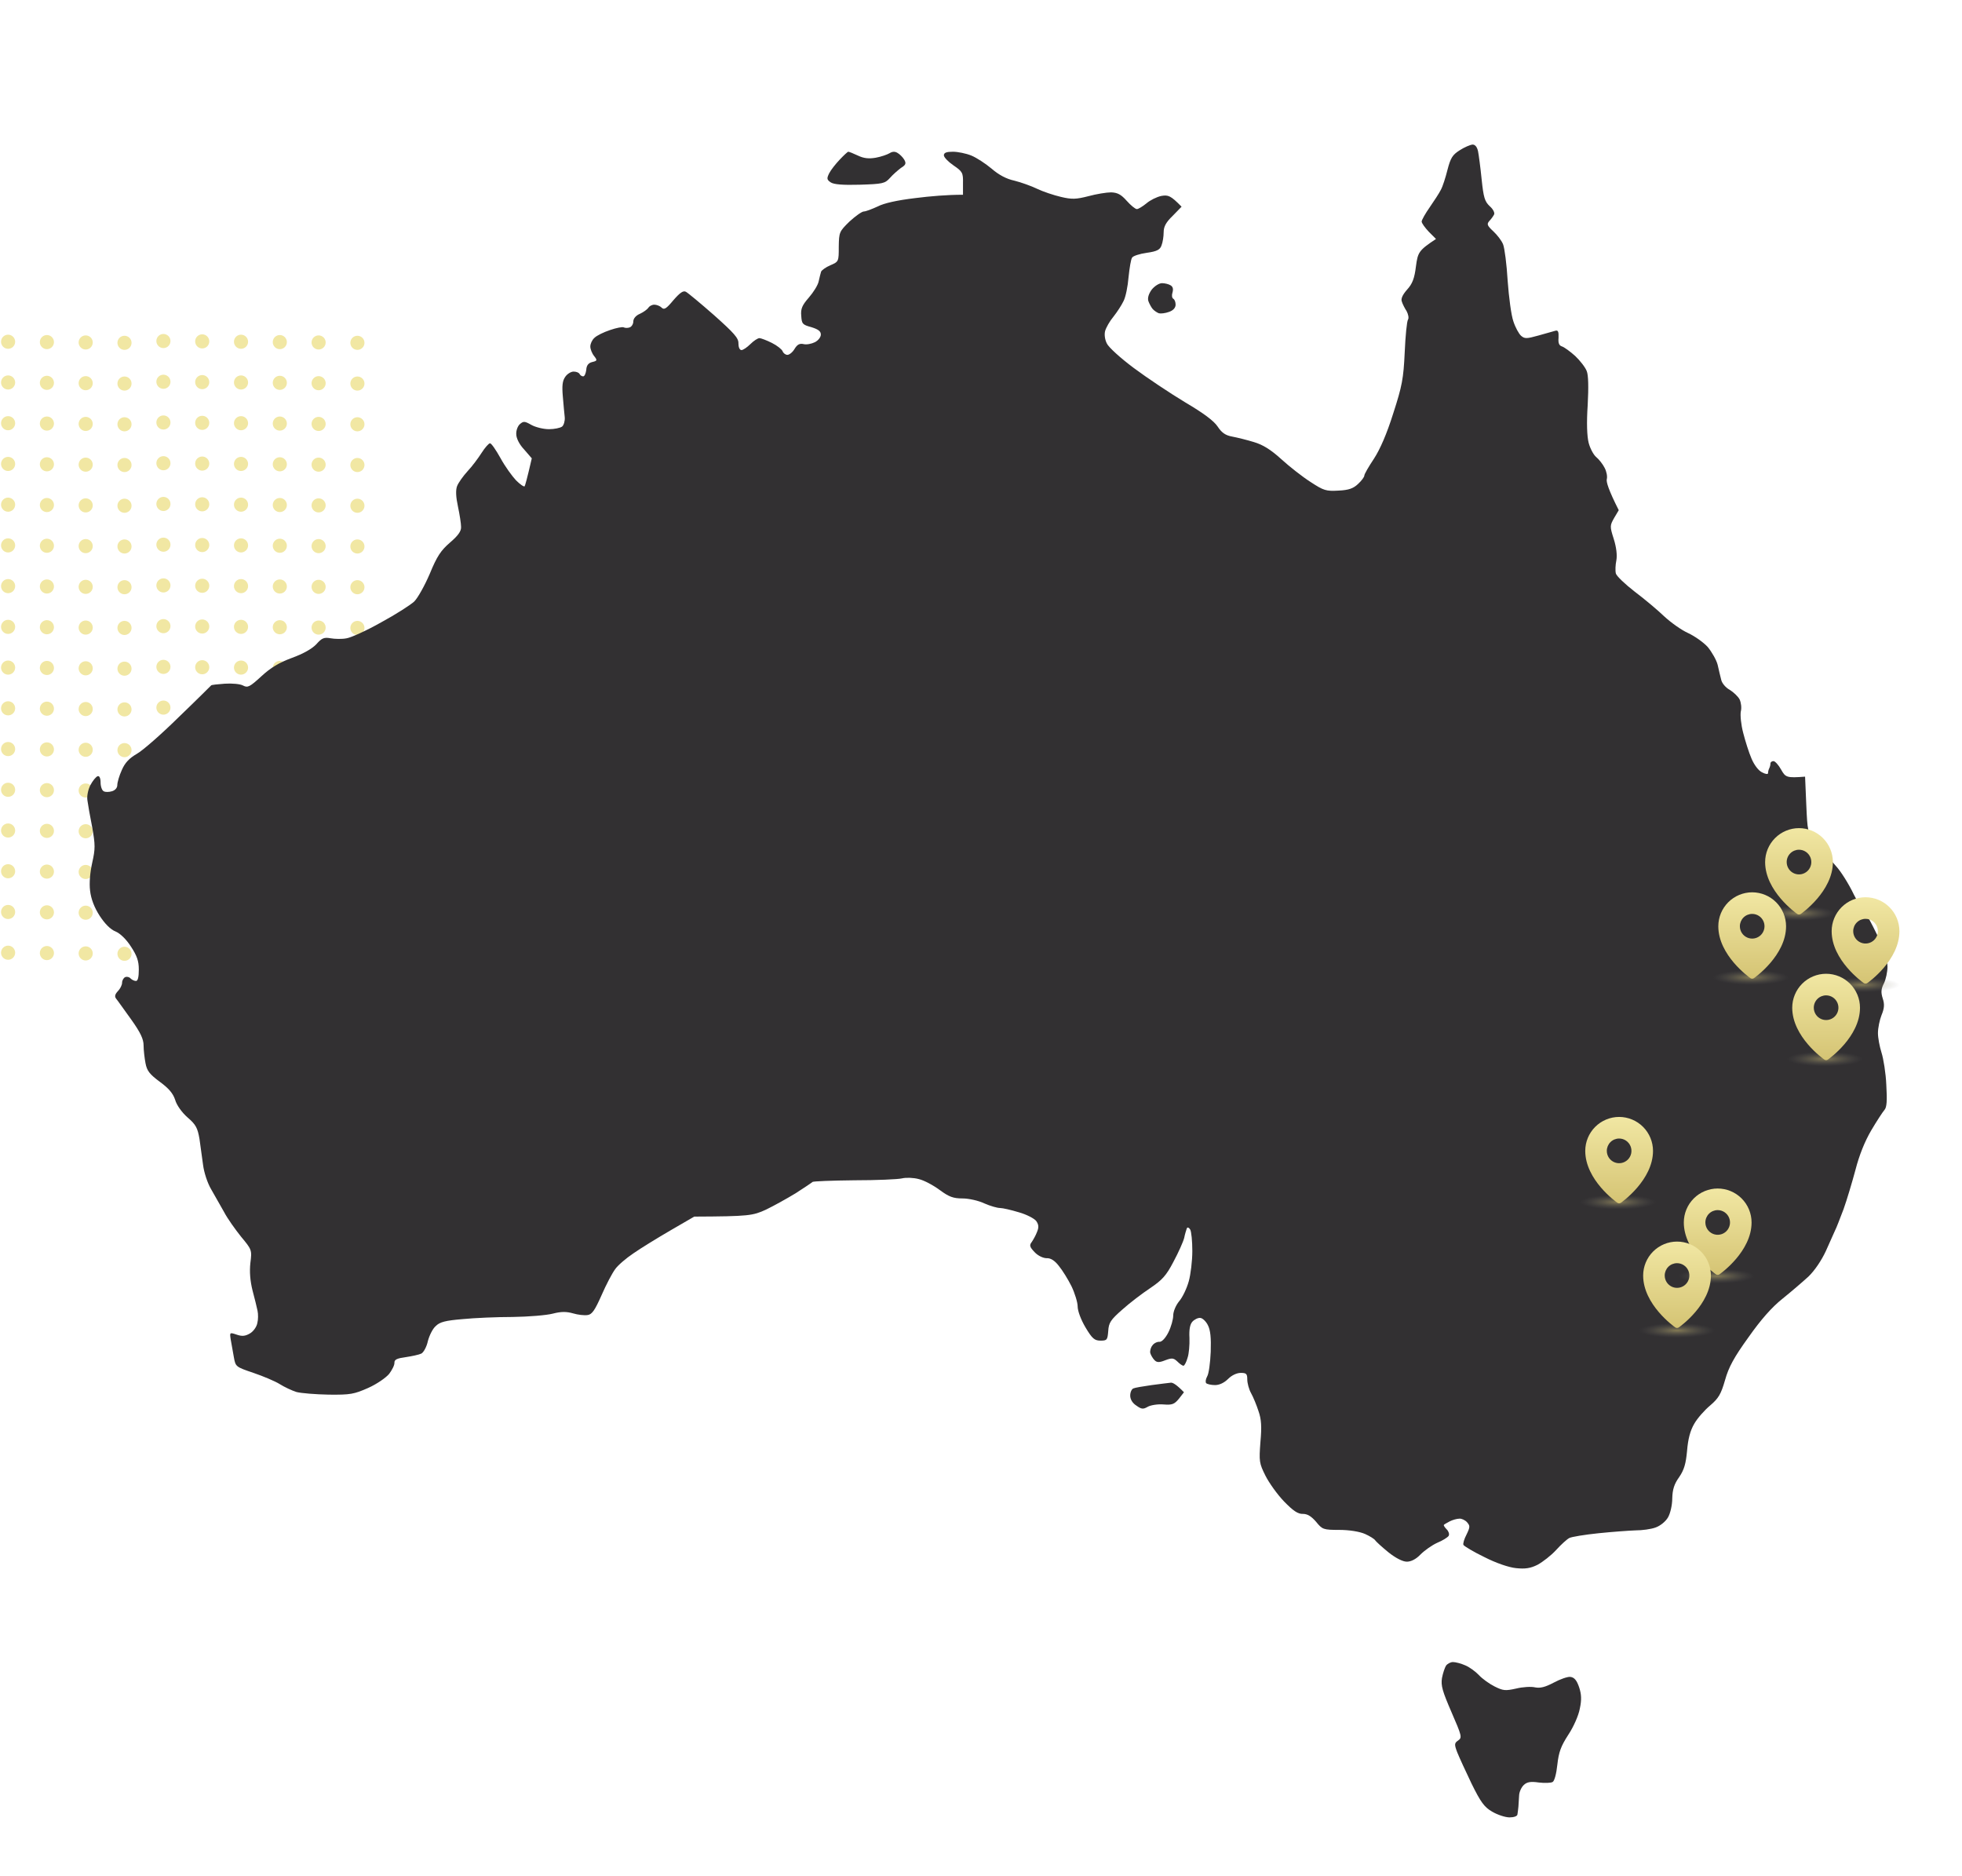 <svg width="636" height="608" viewBox="0 0 636 608" fill="none" xmlns="http://www.w3.org/2000/svg">
<g clip-path="url(#clip0_185_3634)">
<circle cx="52.975" cy="308.543" r="2.289" transform="rotate(-89.47 52.975 308.543)" fill="#F1E7A3"/>
<circle cx="65.552" cy="308.659" r="2.289" transform="rotate(-89.47 65.552 308.659)" fill="#F1E7A3"/>
<circle cx="78.129" cy="308.776" r="2.289" transform="rotate(-89.47 78.129 308.776)" fill="#F1E7A3"/>
<circle cx="90.705" cy="308.892" r="2.289" transform="rotate(-89.47 90.705 308.892)" fill="#F1E7A3"/>
<circle cx="103.282" cy="309.008" r="2.289" transform="rotate(-89.47 103.282 309.008)" fill="#F1E7A3"/>
<circle cx="115.859" cy="309.125" r="2.289" transform="rotate(-89.47 115.859 309.125)" fill="#F1E7A3"/>
<circle cx="52.975" cy="295.342" r="2.289" transform="rotate(-89.47 52.975 295.342)" fill="#F1E7A3"/>
<circle cx="65.552" cy="295.458" r="2.289" transform="rotate(-89.47 65.552 295.458)" fill="#F1E7A3"/>
<circle cx="78.129" cy="295.574" r="2.289" transform="rotate(-89.47 78.129 295.574)" fill="#F1E7A3"/>
<circle cx="90.705" cy="295.691" r="2.289" transform="rotate(-89.47 90.705 295.691)" fill="#F1E7A3"/>
<circle cx="103.282" cy="295.807" r="2.289" transform="rotate(-89.47 103.282 295.807)" fill="#F1E7A3"/>
<circle cx="115.859" cy="295.924" r="2.289" transform="rotate(-89.47 115.859 295.924)" fill="#F1E7A3"/>
<circle cx="52.975" cy="282.141" r="2.289" transform="rotate(-89.47 52.975 282.141)" fill="#F1E7A3"/>
<circle cx="65.552" cy="282.257" r="2.289" transform="rotate(-89.47 65.552 282.257)" fill="#F1E7A3"/>
<circle cx="78.129" cy="282.374" r="2.289" transform="rotate(-89.47 78.129 282.374)" fill="#F1E7A3"/>
<circle cx="90.705" cy="282.49" r="2.289" transform="rotate(-89.47 90.705 282.49)" fill="#F1E7A3"/>
<circle cx="103.282" cy="282.606" r="2.289" transform="rotate(-89.47 103.282 282.606)" fill="#F1E7A3"/>
<circle cx="115.859" cy="282.723" r="2.289" transform="rotate(-89.47 115.859 282.723)" fill="#F1E7A3"/>
<circle cx="52.975" cy="268.94" r="2.289" transform="rotate(-89.47 52.975 268.94)" fill="#F1E7A3"/>
<circle cx="65.552" cy="269.056" r="2.289" transform="rotate(-89.47 65.552 269.056)" fill="#F1E7A3"/>
<circle cx="78.129" cy="269.172" r="2.289" transform="rotate(-89.47 78.129 269.172)" fill="#F1E7A3"/>
<circle cx="90.705" cy="269.289" r="2.289" transform="rotate(-89.47 90.705 269.289)" fill="#F1E7A3"/>
<circle cx="103.282" cy="269.405" r="2.289" transform="rotate(-89.47 103.282 269.405)" fill="#F1E7A3"/>
<circle cx="115.859" cy="269.521" r="2.289" transform="rotate(-89.47 115.859 269.521)" fill="#F1E7A3"/>
<circle cx="52.975" cy="255.739" r="2.289" transform="rotate(-89.47 52.975 255.739)" fill="#F1E7A3"/>
<circle cx="65.552" cy="255.855" r="2.289" transform="rotate(-89.47 65.552 255.855)" fill="#F1E7A3"/>
<circle cx="78.129" cy="255.971" r="2.289" transform="rotate(-89.47 78.129 255.971)" fill="#F1E7A3"/>
<circle cx="90.705" cy="256.088" r="2.289" transform="rotate(-89.47 90.705 256.088)" fill="#F1E7A3"/>
<circle cx="103.282" cy="256.204" r="2.289" transform="rotate(-89.47 103.282 256.204)" fill="#F1E7A3"/>
<circle cx="115.859" cy="256.321" r="2.289" transform="rotate(-89.47 115.859 256.321)" fill="#F1E7A3"/>
<circle cx="52.975" cy="242.538" r="2.289" transform="rotate(-89.47 52.975 242.538)" fill="#F1E7A3"/>
<circle cx="65.552" cy="242.654" r="2.289" transform="rotate(-89.47 65.552 242.654)" fill="#F1E7A3"/>
<circle cx="78.129" cy="242.77" r="2.289" transform="rotate(-89.47 78.129 242.77)" fill="#F1E7A3"/>
<circle cx="90.705" cy="242.887" r="2.289" transform="rotate(-89.47 90.705 242.887)" fill="#F1E7A3"/>
<circle cx="103.282" cy="243.003" r="2.289" transform="rotate(-89.47 103.282 243.003)" fill="#F1E7A3"/>
<circle cx="115.859" cy="243.119" r="2.289" transform="rotate(-89.47 115.859 243.119)" fill="#F1E7A3"/>
<circle cx="52.975" cy="229.337" r="2.289" transform="rotate(-89.47 52.975 229.337)" fill="#F1E7A3"/>
<circle cx="65.552" cy="229.453" r="2.289" transform="rotate(-89.47 65.552 229.453)" fill="#F1E7A3"/>
<circle cx="78.129" cy="229.569" r="2.289" transform="rotate(-89.47 78.129 229.569)" fill="#F1E7A3"/>
<circle cx="90.705" cy="229.686" r="2.289" transform="rotate(-89.47 90.705 229.686)" fill="#F1E7A3"/>
<circle cx="103.282" cy="229.802" r="2.289" transform="rotate(-89.47 103.282 229.802)" fill="#F1E7A3"/>
<circle cx="115.859" cy="229.918" r="2.289" transform="rotate(-89.47 115.859 229.918)" fill="#F1E7A3"/>
<circle cx="52.975" cy="216.135" r="2.289" transform="rotate(-89.47 52.975 216.135)" fill="#F1E7A3"/>
<circle cx="65.552" cy="216.252" r="2.289" transform="rotate(-89.47 65.552 216.252)" fill="#F1E7A3"/>
<circle cx="78.129" cy="216.368" r="2.289" transform="rotate(-89.47 78.129 216.368)" fill="#F1E7A3"/>
<circle cx="90.705" cy="216.485" r="2.289" transform="rotate(-89.47 90.705 216.485)" fill="#F1E7A3"/>
<circle cx="103.282" cy="216.601" r="2.289" transform="rotate(-89.47 103.282 216.601)" fill="#F1E7A3"/>
<circle cx="115.859" cy="216.717" r="2.289" transform="rotate(-89.47 115.859 216.717)" fill="#F1E7A3"/>
<circle cx="52.975" cy="202.935" r="2.289" transform="rotate(-89.47 52.975 202.935)" fill="#F1E7A3"/>
<circle cx="65.552" cy="203.051" r="2.289" transform="rotate(-89.47 65.552 203.051)" fill="#F1E7A3"/>
<circle cx="78.129" cy="203.167" r="2.289" transform="rotate(-89.47 78.129 203.167)" fill="#F1E7A3"/>
<circle cx="90.705" cy="203.284" r="2.289" transform="rotate(-89.47 90.705 203.284)" fill="#F1E7A3"/>
<circle cx="103.282" cy="203.4" r="2.289" transform="rotate(-89.47 103.282 203.4)" fill="#F1E7A3"/>
<circle cx="115.859" cy="203.516" r="2.289" transform="rotate(-89.47 115.859 203.516)" fill="#F1E7A3"/>
<circle cx="52.975" cy="189.733" r="2.289" transform="rotate(-89.47 52.975 189.733)" fill="#F1E7A3"/>
<circle cx="65.552" cy="189.85" r="2.289" transform="rotate(-89.47 65.552 189.85)" fill="#F1E7A3"/>
<circle cx="78.129" cy="189.966" r="2.289" transform="rotate(-89.47 78.129 189.966)" fill="#F1E7A3"/>
<circle cx="90.705" cy="190.083" r="2.289" transform="rotate(-89.47 90.705 190.083)" fill="#F1E7A3"/>
<circle cx="103.282" cy="190.199" r="2.289" transform="rotate(-89.47 103.282 190.199)" fill="#F1E7A3"/>
<circle cx="115.859" cy="190.315" r="2.289" transform="rotate(-89.47 115.859 190.315)" fill="#F1E7A3"/>
<circle cx="52.975" cy="176.532" r="2.289" transform="rotate(-89.47 52.975 176.532)" fill="#F1E7A3"/>
<circle cx="65.552" cy="176.649" r="2.289" transform="rotate(-89.47 65.552 176.649)" fill="#F1E7A3"/>
<circle cx="78.129" cy="176.765" r="2.289" transform="rotate(-89.47 78.129 176.765)" fill="#F1E7A3"/>
<circle cx="90.705" cy="176.881" r="2.289" transform="rotate(-89.47 90.705 176.881)" fill="#F1E7A3"/>
<circle cx="103.282" cy="176.998" r="2.289" transform="rotate(-89.47 103.282 176.998)" fill="#F1E7A3"/>
<circle cx="115.859" cy="177.114" r="2.289" transform="rotate(-89.47 115.859 177.114)" fill="#F1E7A3"/>
<circle cx="52.975" cy="163.331" r="2.289" transform="rotate(-89.47 52.975 163.331)" fill="#F1E7A3"/>
<circle cx="65.552" cy="163.448" r="2.289" transform="rotate(-89.47 65.552 163.448)" fill="#F1E7A3"/>
<circle cx="78.129" cy="163.564" r="2.289" transform="rotate(-89.47 78.129 163.564)" fill="#F1E7A3"/>
<circle cx="90.705" cy="163.68" r="2.289" transform="rotate(-89.47 90.705 163.68)" fill="#F1E7A3"/>
<circle cx="103.282" cy="163.797" r="2.289" transform="rotate(-89.47 103.282 163.797)" fill="#F1E7A3"/>
<circle cx="115.859" cy="163.913" r="2.289" transform="rotate(-89.47 115.859 163.913)" fill="#F1E7A3"/>
<circle cx="52.975" cy="150.13" r="2.289" transform="rotate(-89.47 52.975 150.13)" fill="#F1E7A3"/>
<circle cx="65.552" cy="150.247" r="2.289" transform="rotate(-89.47 65.552 150.247)" fill="#F1E7A3"/>
<circle cx="78.129" cy="150.363" r="2.289" transform="rotate(-89.47 78.129 150.363)" fill="#F1E7A3"/>
<circle cx="90.705" cy="150.479" r="2.289" transform="rotate(-89.47 90.705 150.479)" fill="#F1E7A3"/>
<circle cx="103.282" cy="150.595" r="2.289" transform="rotate(-89.47 103.282 150.595)" fill="#F1E7A3"/>
<circle cx="115.859" cy="150.712" r="2.289" transform="rotate(-89.47 115.859 150.712)" fill="#F1E7A3"/>
<circle cx="52.975" cy="136.929" r="2.289" transform="rotate(-89.47 52.975 136.929)" fill="#F1E7A3"/>
<circle cx="65.552" cy="137.046" r="2.289" transform="rotate(-89.47 65.552 137.046)" fill="#F1E7A3"/>
<circle cx="78.129" cy="137.162" r="2.289" transform="rotate(-89.47 78.129 137.162)" fill="#F1E7A3"/>
<circle cx="90.705" cy="137.278" r="2.289" transform="rotate(-89.47 90.705 137.278)" fill="#F1E7A3"/>
<circle cx="103.282" cy="137.395" r="2.289" transform="rotate(-89.47 103.282 137.395)" fill="#F1E7A3"/>
<circle cx="115.859" cy="137.511" r="2.289" transform="rotate(-89.47 115.859 137.511)" fill="#F1E7A3"/>
<circle cx="52.975" cy="123.728" r="2.289" transform="rotate(-89.47 52.975 123.728)" fill="#F1E7A3"/>
<circle cx="65.552" cy="123.844" r="2.289" transform="rotate(-89.47 65.552 123.844)" fill="#F1E7A3"/>
<circle cx="78.129" cy="123.961" r="2.289" transform="rotate(-89.47 78.129 123.961)" fill="#F1E7A3"/>
<circle cx="90.705" cy="124.077" r="2.289" transform="rotate(-89.47 90.705 124.077)" fill="#F1E7A3"/>
<circle cx="103.282" cy="124.193" r="2.289" transform="rotate(-89.47 103.282 124.193)" fill="#F1E7A3"/>
<circle cx="115.859" cy="124.31" r="2.289" transform="rotate(-89.47 115.859 124.31)" fill="#F1E7A3"/>
<circle cx="52.975" cy="110.527" r="2.289" transform="rotate(-89.47 52.975 110.527)" fill="#F1E7A3"/>
<circle cx="65.552" cy="110.644" r="2.289" transform="rotate(-89.47 65.552 110.644)" fill="#F1E7A3"/>
<circle cx="78.129" cy="110.76" r="2.289" transform="rotate(-89.47 78.129 110.76)" fill="#F1E7A3"/>
<circle cx="90.705" cy="110.876" r="2.289" transform="rotate(-89.47 90.705 110.876)" fill="#F1E7A3"/>
<circle cx="103.282" cy="110.992" r="2.289" transform="rotate(-89.47 103.282 110.992)" fill="#F1E7A3"/>
<circle cx="115.859" cy="111.109" r="2.289" transform="rotate(-89.47 115.859 111.109)" fill="#F1E7A3"/>
<circle cx="2.626" cy="308.776" r="2.289" transform="rotate(-89.47 2.626 308.776)" fill="#F1E7A3"/>
<circle cx="15.203" cy="308.892" r="2.289" transform="rotate(-89.47 15.203 308.892)" fill="#F1E7A3"/>
<circle cx="27.779" cy="309.008" r="2.289" transform="rotate(-89.47 27.779 309.008)" fill="#F1E7A3"/>
<circle cx="40.356" cy="309.125" r="2.289" transform="rotate(-89.47 40.356 309.125)" fill="#F1E7A3"/>
<circle cx="2.626" cy="295.574" r="2.289" transform="rotate(-89.47 2.626 295.574)" fill="#F1E7A3"/>
<circle cx="15.203" cy="295.691" r="2.289" transform="rotate(-89.47 15.203 295.691)" fill="#F1E7A3"/>
<circle cx="27.779" cy="295.807" r="2.289" transform="rotate(-89.47 27.779 295.807)" fill="#F1E7A3"/>
<circle cx="40.356" cy="295.924" r="2.289" transform="rotate(-89.47 40.356 295.924)" fill="#F1E7A3"/>
<circle cx="2.626" cy="282.374" r="2.289" transform="rotate(-89.47 2.626 282.374)" fill="#F1E7A3"/>
<circle cx="15.203" cy="282.49" r="2.289" transform="rotate(-89.47 15.203 282.49)" fill="#F1E7A3"/>
<circle cx="27.779" cy="282.606" r="2.289" transform="rotate(-89.47 27.779 282.606)" fill="#F1E7A3"/>
<circle cx="40.356" cy="282.723" r="2.289" transform="rotate(-89.47 40.356 282.723)" fill="#F1E7A3"/>
<circle cx="2.626" cy="269.172" r="2.289" transform="rotate(-89.47 2.626 269.172)" fill="#F1E7A3"/>
<circle cx="15.203" cy="269.289" r="2.289" transform="rotate(-89.47 15.203 269.289)" fill="#F1E7A3"/>
<circle cx="27.779" cy="269.405" r="2.289" transform="rotate(-89.47 27.779 269.405)" fill="#F1E7A3"/>
<circle cx="40.356" cy="269.521" r="2.289" transform="rotate(-89.47 40.356 269.521)" fill="#F1E7A3"/>
<circle cx="2.626" cy="255.971" r="2.289" transform="rotate(-89.47 2.626 255.971)" fill="#F1E7A3"/>
<circle cx="15.203" cy="256.088" r="2.289" transform="rotate(-89.47 15.203 256.088)" fill="#F1E7A3"/>
<circle cx="27.779" cy="256.204" r="2.289" transform="rotate(-89.47 27.779 256.204)" fill="#F1E7A3"/>
<circle cx="40.356" cy="256.321" r="2.289" transform="rotate(-89.47 40.356 256.321)" fill="#F1E7A3"/>
<circle cx="2.626" cy="242.77" r="2.289" transform="rotate(-89.47 2.626 242.77)" fill="#F1E7A3"/>
<circle cx="15.203" cy="242.887" r="2.289" transform="rotate(-89.47 15.203 242.887)" fill="#F1E7A3"/>
<circle cx="27.779" cy="243.003" r="2.289" transform="rotate(-89.47 27.779 243.003)" fill="#F1E7A3"/>
<circle cx="40.356" cy="243.119" r="2.289" transform="rotate(-89.47 40.356 243.119)" fill="#F1E7A3"/>
<circle cx="2.626" cy="229.569" r="2.289" transform="rotate(-89.47 2.626 229.569)" fill="#F1E7A3"/>
<circle cx="15.203" cy="229.686" r="2.289" transform="rotate(-89.47 15.203 229.686)" fill="#F1E7A3"/>
<circle cx="27.779" cy="229.802" r="2.289" transform="rotate(-89.47 27.779 229.802)" fill="#F1E7A3"/>
<circle cx="40.356" cy="229.918" r="2.289" transform="rotate(-89.47 40.356 229.918)" fill="#F1E7A3"/>
<circle cx="2.626" cy="216.368" r="2.289" transform="rotate(-89.47 2.626 216.368)" fill="#F1E7A3"/>
<circle cx="15.203" cy="216.485" r="2.289" transform="rotate(-89.47 15.203 216.485)" fill="#F1E7A3"/>
<circle cx="27.779" cy="216.601" r="2.289" transform="rotate(-89.47 27.779 216.601)" fill="#F1E7A3"/>
<circle cx="40.356" cy="216.717" r="2.289" transform="rotate(-89.47 40.356 216.717)" fill="#F1E7A3"/>
<circle cx="2.626" cy="203.167" r="2.289" transform="rotate(-89.47 2.626 203.167)" fill="#F1E7A3"/>
<circle cx="15.203" cy="203.284" r="2.289" transform="rotate(-89.47 15.203 203.284)" fill="#F1E7A3"/>
<circle cx="27.779" cy="203.4" r="2.289" transform="rotate(-89.47 27.779 203.4)" fill="#F1E7A3"/>
<circle cx="40.356" cy="203.516" r="2.289" transform="rotate(-89.47 40.356 203.516)" fill="#F1E7A3"/>
<circle cx="2.626" cy="189.966" r="2.289" transform="rotate(-89.47 2.626 189.966)" fill="#F1E7A3"/>
<circle cx="15.203" cy="190.083" r="2.289" transform="rotate(-89.47 15.203 190.083)" fill="#F1E7A3"/>
<circle cx="27.779" cy="190.199" r="2.289" transform="rotate(-89.47 27.779 190.199)" fill="#F1E7A3"/>
<circle cx="40.356" cy="190.315" r="2.289" transform="rotate(-89.47 40.356 190.315)" fill="#F1E7A3"/>
<circle cx="2.626" cy="176.765" r="2.289" transform="rotate(-89.47 2.626 176.765)" fill="#F1E7A3"/>
<circle cx="15.203" cy="176.881" r="2.289" transform="rotate(-89.47 15.203 176.881)" fill="#F1E7A3"/>
<circle cx="27.779" cy="176.998" r="2.289" transform="rotate(-89.47 27.779 176.998)" fill="#F1E7A3"/>
<circle cx="40.356" cy="177.114" r="2.289" transform="rotate(-89.47 40.356 177.114)" fill="#F1E7A3"/>
<circle cx="2.626" cy="163.564" r="2.289" transform="rotate(-89.47 2.626 163.564)" fill="#F1E7A3"/>
<circle cx="15.203" cy="163.68" r="2.289" transform="rotate(-89.47 15.203 163.68)" fill="#F1E7A3"/>
<circle cx="27.779" cy="163.797" r="2.289" transform="rotate(-89.47 27.779 163.797)" fill="#F1E7A3"/>
<circle cx="40.356" cy="163.913" r="2.289" transform="rotate(-89.47 40.356 163.913)" fill="#F1E7A3"/>
<circle cx="2.626" cy="150.363" r="2.289" transform="rotate(-89.47 2.626 150.363)" fill="#F1E7A3"/>
<circle cx="15.203" cy="150.479" r="2.289" transform="rotate(-89.47 15.203 150.479)" fill="#F1E7A3"/>
<circle cx="27.779" cy="150.595" r="2.289" transform="rotate(-89.47 27.779 150.595)" fill="#F1E7A3"/>
<circle cx="40.356" cy="150.712" r="2.289" transform="rotate(-89.47 40.356 150.712)" fill="#F1E7A3"/>
<circle cx="2.626" cy="137.162" r="2.289" transform="rotate(-89.47 2.626 137.162)" fill="#F1E7A3"/>
<circle cx="15.203" cy="137.278" r="2.289" transform="rotate(-89.47 15.203 137.278)" fill="#F1E7A3"/>
<circle cx="27.779" cy="137.395" r="2.289" transform="rotate(-89.47 27.779 137.395)" fill="#F1E7A3"/>
<circle cx="40.356" cy="137.511" r="2.289" transform="rotate(-89.47 40.356 137.511)" fill="#F1E7A3"/>
<circle cx="2.626" cy="123.961" r="2.289" transform="rotate(-89.47 2.626 123.961)" fill="#F1E7A3"/>
<circle cx="15.203" cy="124.077" r="2.289" transform="rotate(-89.47 15.203 124.077)" fill="#F1E7A3"/>
<circle cx="27.779" cy="124.193" r="2.289" transform="rotate(-89.47 27.779 124.193)" fill="#F1E7A3"/>
<circle cx="40.356" cy="124.31" r="2.289" transform="rotate(-89.47 40.356 124.31)" fill="#F1E7A3"/>
<circle cx="2.626" cy="110.76" r="2.289" transform="rotate(-89.47 2.626 110.76)" fill="#F1E7A3"/>
<circle cx="15.203" cy="110.876" r="2.289" transform="rotate(-89.47 15.203 110.876)" fill="#F1E7A3"/>
<circle cx="27.779" cy="110.992" r="2.289" transform="rotate(-89.47 27.779 110.992)" fill="#F1E7A3"/>
<circle cx="40.356" cy="111.109" r="2.289" transform="rotate(-89.47 40.356 111.109)" fill="#F1E7A3"/>
<g filter="url(#filter0_d_185_3634)">
<path fill-rule="evenodd" clip-rule="evenodd" d="M477.339 34.854C478.191 34.854 478.81 35.628 479.12 37.022C479.352 38.184 479.894 42.212 480.282 46.084C480.901 52.048 481.288 53.287 482.915 54.836C483.999 55.766 484.618 57.005 484.308 57.547C484.076 58.012 483.379 59.019 482.76 59.639C481.908 60.645 482.063 61.11 484.076 62.969C485.315 64.131 486.786 65.99 487.251 67.229C487.716 68.391 488.413 73.657 488.722 79.001C489.11 84.346 489.884 90.232 490.581 92.168C491.201 94.105 492.362 96.196 493.059 96.816C494.221 97.822 494.84 97.822 498.712 96.738C501.113 96.041 503.591 95.344 504.21 95.189C505.062 94.957 505.294 95.499 505.217 97.435C505.062 99.217 505.372 99.991 506.379 100.301C507.075 100.533 509.011 101.927 510.638 103.399C512.186 104.871 513.89 107.039 514.355 108.278C514.897 109.595 514.974 113.468 514.665 119.277C514.277 125.008 514.432 129.345 514.974 131.514C515.439 133.296 516.523 135.387 517.452 136.161C518.304 136.858 519.543 138.407 520.163 139.647C520.782 140.808 521.092 142.435 520.86 143.287C520.627 144.139 521.402 146.772 524.732 153.356L523.26 155.834C521.866 158.313 521.789 158.545 523.105 162.65C523.957 165.361 524.267 167.917 523.957 169.621C523.647 171.092 523.57 173.029 523.802 173.88C524.035 174.732 526.822 177.366 529.92 179.767C533.018 182.09 537.354 185.731 539.445 187.744C541.613 189.758 545.098 192.237 547.189 193.166C549.357 194.173 552.222 196.187 553.616 197.736C554.933 199.362 556.404 201.918 556.791 203.467C557.179 205.094 557.643 207.262 557.953 208.347C558.185 209.431 559.424 210.903 560.741 211.6C561.98 212.374 563.451 213.768 563.916 214.698C564.38 215.705 564.613 217.409 564.303 218.57C564.071 219.81 564.38 222.908 565.077 225.541C565.774 228.252 566.936 231.97 567.788 233.906C568.639 235.92 570.033 237.779 571.195 238.321C572.357 238.94 573.131 239.018 573.131 238.553C573.131 238.088 573.286 237.469 573.518 237.004C573.75 236.539 573.905 235.92 573.905 235.455C573.905 234.99 574.37 234.68 574.912 234.68C575.377 234.68 576.538 235.92 577.39 237.469C578.784 239.947 579.171 240.18 585.134 239.715L585.521 248.777C585.908 257.529 585.986 257.839 588.077 259.388C589.238 260.317 590.71 262.176 591.407 263.493C592.104 264.887 593.807 267.288 595.201 268.759C596.595 270.231 599.228 274.336 600.932 277.899C602.713 281.384 604.339 284.25 604.726 284.25C605.036 284.172 606.74 287.348 608.598 291.221C610.689 295.79 611.85 299.276 611.85 301.289C611.85 302.993 611.308 305.472 610.689 306.711C609.76 308.492 609.682 309.654 610.302 311.591C610.921 313.449 610.844 314.766 609.914 317.012C609.295 318.561 608.753 321.195 608.753 322.821C608.753 324.37 609.295 327.236 609.914 329.172C610.534 331.108 611.308 335.833 611.463 339.628C611.773 344.818 611.618 346.909 610.844 347.761C610.302 348.38 608.366 351.324 606.585 354.344C604.494 357.907 602.713 362.322 601.474 367.124C600.389 371.151 598.686 376.883 597.602 379.903C596.44 382.924 595.279 386.022 594.814 386.874C594.427 387.726 593.11 390.669 591.871 393.458C590.477 396.478 588.232 399.809 586.218 401.745C584.36 403.449 580.565 406.702 577.777 408.948C574.37 411.659 570.808 415.686 566.781 421.418C562.135 427.846 560.354 431.099 559.192 435.282C557.875 439.851 557.101 441.168 554.391 443.492C552.532 445.041 550.209 447.674 549.202 449.455C547.886 451.702 547.189 454.412 546.879 458.208C546.492 462.39 545.95 464.326 544.324 466.727C542.697 468.973 542.155 470.755 542.078 473.621C542.078 475.789 541.458 478.5 540.684 479.817C539.91 481.133 538.206 482.528 536.657 483.07C535.186 483.612 532.321 483.999 530.152 483.999C528.061 484.077 522.641 484.464 518.149 484.929C513.658 485.393 509.399 486.09 508.702 486.478C507.927 486.865 505.991 488.646 504.443 490.35C502.816 492.132 500.106 494.223 498.402 495.152C496.079 496.314 494.375 496.546 491.433 496.237C489.11 496.004 485.005 494.61 481.211 492.674C477.649 490.97 474.629 489.111 474.396 488.724C474.164 488.336 474.629 486.787 475.403 485.316C476.565 482.915 476.565 482.528 475.558 481.366C474.938 480.669 473.777 480.127 473.08 480.204C472.305 480.204 470.911 480.591 469.982 481.056C468.975 481.598 468.124 482.063 468.046 482.218C467.891 482.373 468.356 483.07 468.975 483.689C469.595 484.309 469.905 485.238 469.595 485.781C469.208 486.323 467.582 487.33 465.878 488.027C464.174 488.801 461.774 490.505 460.457 491.822C458.986 493.371 457.36 494.145 456.043 494.145C454.727 494.145 452.404 492.984 450.003 491.047C447.912 489.343 445.976 487.562 445.744 487.175C445.511 486.787 444.04 485.858 442.491 485.161C440.71 484.386 437.38 483.844 434.128 483.844C428.94 483.844 428.63 483.689 426.616 481.211C425.068 479.429 423.829 478.655 422.357 478.655C420.731 478.732 419.182 477.648 416.24 474.627C414.071 472.381 411.361 468.586 410.199 466.263C408.186 462.235 408.108 461.615 408.573 455.419C409.038 450.385 408.883 447.984 407.954 445.351C407.334 443.414 406.25 440.781 405.553 439.542C404.856 438.302 404.314 436.289 404.314 435.049C404.314 433.268 404.004 432.958 402.223 432.958C400.907 432.958 399.28 433.733 398.119 434.894C396.88 436.134 395.331 436.908 393.86 436.908C392.621 436.908 391.304 436.598 390.994 436.289C390.685 435.901 390.84 434.972 391.304 434.12C391.846 433.268 392.311 429.705 392.466 426.142C392.621 421.65 392.388 419.094 391.536 417.468C390.917 416.228 389.755 415.144 389.058 415.144C388.284 415.067 387.122 415.686 386.503 416.383C385.729 417.235 385.419 419.017 385.574 421.65C385.651 423.819 385.419 426.762 384.954 428.079C384.567 429.473 383.947 430.635 383.638 430.635C383.25 430.635 382.399 430.015 381.624 429.24C380.385 428.079 379.843 428.079 377.752 428.853C375.816 429.628 375.042 429.628 374.268 428.853C373.725 428.311 373.106 427.304 372.874 426.53C372.719 425.833 373.029 424.671 373.571 424.051C374.035 423.354 375.119 422.812 375.894 422.889C376.668 422.889 377.83 421.65 378.759 419.791C379.611 418.087 380.308 415.609 380.308 414.37C380.308 413.053 381.16 411.039 382.244 409.723C383.328 408.483 384.722 405.54 385.341 403.294C385.961 401.125 386.503 396.633 386.503 393.458C386.503 390.282 386.193 387.106 385.806 386.487C385.419 385.867 384.954 385.635 384.722 386.1C384.567 386.564 384.102 387.958 383.87 389.198C383.56 390.437 382.011 393.922 380.385 396.943C378.062 401.435 376.668 402.907 372.874 405.463C370.318 407.167 366.214 410.265 363.813 412.433C360.019 415.764 359.399 416.693 359.244 419.404C359.012 422.27 358.857 422.502 356.766 422.502C354.83 422.502 354.056 421.883 351.888 418.242C350.416 415.764 349.332 412.898 349.332 411.426C349.332 410.11 348.403 407.089 347.319 404.843C346.235 402.674 344.376 399.654 343.215 398.26C341.898 396.556 340.582 395.704 339.265 395.781C338.181 395.781 336.477 395.007 335.393 393.845C333.767 392.141 333.612 391.599 334.464 390.514C334.929 389.817 335.78 388.346 336.168 387.261C336.787 385.79 336.71 384.938 335.935 383.776C335.316 382.924 332.76 381.607 330.282 380.91C327.727 380.136 325.016 379.516 324.165 379.516C323.313 379.516 321.067 378.897 319.131 378.045C317.195 377.115 314.02 376.418 312.007 376.418C308.986 376.418 307.593 375.876 304.65 373.707C302.559 372.158 299.539 370.532 297.835 370.144C296.132 369.68 293.731 369.602 292.415 369.912C291.175 370.222 284.206 370.532 276.927 370.532C269.725 370.609 263.607 370.841 263.375 371.074C263.143 371.306 260.742 372.933 257.954 374.714C255.166 376.418 250.83 378.819 248.274 380.058C244.015 381.995 242.854 382.227 225.043 382.304L217.299 386.797C213.04 389.275 207.619 392.606 205.296 394.232C202.972 395.781 200.262 398.105 199.41 399.344C198.481 400.583 196.468 404.378 194.996 407.786C192.828 412.666 191.899 414.06 190.427 414.215C189.421 414.37 187.33 414.137 185.781 413.673C183.613 413.053 181.909 413.053 179.199 413.75C177.108 414.292 171.3 414.757 166.189 414.834C161.078 414.834 153.799 415.144 149.927 415.531C144.351 415.996 142.57 416.461 141.254 417.778C140.247 418.63 139.163 420.876 138.698 422.657C138.311 424.516 137.304 426.297 136.607 426.685C135.833 427.072 133.587 427.537 131.574 427.846C128.708 428.234 127.857 428.621 127.857 429.628C127.934 430.402 127.082 432.029 126.153 433.268C125.146 434.507 122.126 436.598 119.338 437.838C114.769 439.851 113.608 440.084 106.561 440.006C102.302 439.929 97.578 439.542 96.107 439.154C94.635 438.69 92.157 437.528 90.686 436.598C89.215 435.669 85.343 434.042 82.168 432.958C76.437 431.022 76.36 430.944 75.818 427.924C75.508 426.22 75.043 423.664 74.811 422.27C74.424 419.791 74.424 419.791 76.747 420.566C78.528 421.185 79.535 421.031 81.006 420.179C82.09 419.559 83.174 418.087 83.407 416.848C83.716 415.686 83.716 413.905 83.484 412.821C83.252 411.736 82.555 408.793 81.858 406.237C81.083 403.139 80.851 400.118 81.161 397.33C81.703 393.148 81.626 392.993 78.141 388.81C76.282 386.487 73.727 382.924 72.643 380.833C71.481 378.819 69.623 375.566 68.461 373.475C67.222 371.384 66.138 367.976 65.828 365.575C65.518 363.251 64.976 359.456 64.666 357.132C64.047 353.57 63.505 352.485 60.794 350.162C58.936 348.535 57.232 346.134 56.768 344.43C56.071 342.339 54.677 340.713 51.812 338.621C48.482 336.143 47.63 335.059 47.165 332.58C46.855 330.954 46.546 328.32 46.546 326.849C46.546 324.835 45.616 322.744 42.519 318.406C40.273 315.308 38.105 312.21 37.64 311.668C37.098 310.971 37.253 310.274 38.182 309.267C38.957 308.492 39.576 307.253 39.576 306.479C39.576 305.782 40.041 304.93 40.583 304.697C41.047 304.465 41.899 304.62 42.286 305.085C42.751 305.549 43.526 305.937 44.068 305.937C44.687 305.937 44.997 304.697 44.997 302.219C44.997 299.431 44.377 297.727 42.441 294.783C40.97 292.46 38.957 290.524 37.485 289.904C35.859 289.284 34.001 287.425 32.297 284.792C30.593 282.159 29.509 279.37 29.199 276.66C28.89 274.181 29.199 270.773 29.896 267.598C30.903 263.105 30.903 261.866 29.896 256.135C29.199 252.649 28.502 248.699 28.348 247.46C28.115 246.143 28.502 244.052 29.277 242.503C30.051 241.032 31.135 239.715 31.677 239.56C32.219 239.405 32.607 240.18 32.607 241.651C32.607 242.89 33.071 244.207 33.613 244.439C34.078 244.749 35.317 244.749 36.324 244.439C37.33 244.13 38.027 243.355 38.027 242.426C38.027 241.574 38.647 239.405 39.499 237.546C40.505 235.223 41.899 233.751 44.3 232.357C46.158 231.35 52.354 225.928 58.007 220.352C63.737 214.853 68.383 210.206 68.461 210.128C68.538 209.973 70.552 209.741 72.875 209.586C75.198 209.431 77.908 209.663 78.838 210.206C80.309 210.98 81.006 210.593 84.723 207.185C87.743 204.397 90.454 202.77 94.635 201.221C98.275 199.904 101.14 198.278 102.534 196.806C104.315 194.793 105.012 194.483 107.18 194.87C108.497 195.102 110.897 195.18 112.369 194.87C113.84 194.638 118.951 192.314 123.597 189.681C128.321 187.125 133.122 184.027 134.284 182.942C135.446 181.781 137.691 177.753 139.318 173.958C141.641 168.304 142.88 166.445 145.822 163.889C148.455 161.643 149.54 160.171 149.462 158.777C149.462 157.693 148.997 154.75 148.455 152.194C147.784 149.096 147.681 146.901 148.146 145.61C148.533 144.526 150.082 142.357 151.553 140.731C153.024 139.182 155.038 136.471 156.122 134.767C157.206 133.063 158.445 131.669 158.832 131.669C159.297 131.669 160.768 133.838 162.24 136.471C163.711 139.182 166.034 142.357 167.273 143.674C168.59 144.991 169.829 145.843 170.061 145.61C170.216 145.378 170.835 143.287 172.384 136.549L169.906 133.683C168.357 132.056 167.351 130.043 167.351 128.726C167.273 127.564 167.815 126.092 168.512 125.473C169.674 124.466 170.061 124.466 172.229 125.705C173.623 126.48 176.179 127.099 177.96 127.099C179.663 127.099 181.599 126.712 182.219 126.247C182.761 125.783 183.148 124.466 183.071 123.304C182.916 122.142 182.683 119.122 182.451 116.566C182.141 113.08 182.296 111.454 183.226 110.137C183.845 109.208 185.084 108.433 185.936 108.433C186.788 108.433 187.64 108.743 187.872 109.208C188.104 109.673 188.646 109.982 189.033 109.982C189.498 109.982 189.885 109.053 190.04 107.891C190.118 106.42 190.737 105.645 191.976 105.335C193.602 104.948 193.68 104.793 192.596 103.399C191.899 102.547 191.357 101.153 191.357 100.301C191.357 99.449 191.899 98.21 192.673 97.513C193.447 96.738 195.693 95.654 197.784 94.957C199.797 94.26 201.811 93.872 202.198 94.105C202.663 94.337 203.515 94.337 204.134 94.105C204.754 93.872 205.296 93.02 205.296 92.168C205.296 91.239 206.147 90.232 207.464 89.69C208.626 89.148 209.787 88.296 210.174 87.754C210.484 87.212 211.336 86.747 212.11 86.747C212.807 86.747 213.891 87.134 214.433 87.676C215.285 88.528 215.982 88.063 218.305 85.275C220.396 82.874 221.48 82.1 222.332 82.564C222.952 82.874 227.056 86.282 231.47 90.155C237.975 95.964 239.446 97.59 239.369 99.294C239.369 100.533 239.756 101.463 240.375 101.463C240.84 101.463 242.157 100.611 243.241 99.526C244.325 98.442 245.641 97.59 246.183 97.59C246.648 97.59 248.507 98.287 250.21 99.139C251.914 99.991 253.463 101.23 253.695 101.85C253.927 102.47 254.624 103.012 255.244 103.012C255.863 103.012 256.947 102.16 257.567 101.075C258.419 99.681 259.193 99.217 260.51 99.526C261.439 99.759 263.065 99.449 264.149 98.907C265.233 98.365 266.085 97.28 266.085 96.428C266.085 95.344 265.233 94.724 262.988 94.027C260.122 93.253 259.89 92.943 259.735 90.387C259.503 88.063 260.045 86.902 262.213 84.423C263.685 82.719 265.156 80.396 265.388 79.156C265.621 77.995 266.008 76.6 266.163 76.058C266.318 75.594 267.711 74.587 269.183 73.967C271.893 72.805 271.893 72.728 271.893 67.926C271.971 63.279 272.048 63.046 275.378 59.793C277.314 58.012 279.405 56.54 280.024 56.54C280.644 56.54 282.657 55.766 284.516 54.914C286.607 53.83 290.866 52.9 296.674 52.203C301.552 51.583 307.05 51.119 312.161 51.119V47.401C312.239 43.993 312.007 43.606 309.064 41.592C307.36 40.43 305.966 38.959 305.966 38.339C305.966 37.487 306.818 37.177 308.909 37.177C310.458 37.177 313.168 37.719 314.872 38.417C316.576 39.114 319.518 41.05 321.454 42.676C323.777 44.69 326.255 46.007 328.811 46.549C330.979 47.091 334.232 48.253 336.168 49.182C338.104 50.112 341.588 51.274 343.911 51.816C347.474 52.668 348.868 52.59 352.817 51.583C355.372 50.886 358.702 50.344 360.174 50.344C362.264 50.422 363.426 51.041 365.207 53.055C366.524 54.527 367.995 55.766 368.537 55.766C369.002 55.766 370.396 54.914 371.635 53.907C372.796 52.9 374.965 51.816 376.436 51.506C378.682 51.119 379.456 51.351 383.018 54.991L380.153 57.934C377.985 60.026 377.21 61.42 377.21 63.279C377.21 64.673 376.9 66.609 376.513 67.539C376.049 68.933 375.042 69.475 371.712 69.94C369.466 70.249 367.298 70.947 366.988 71.489C366.601 71.953 366.136 74.897 365.827 77.84C365.594 80.783 364.897 84.268 364.201 85.585C363.581 86.902 362.11 89.148 360.948 90.619C359.709 92.091 358.547 94.182 358.238 95.266C357.928 96.428 358.16 98.055 358.78 99.294C359.322 100.533 363.271 104.096 367.53 107.272C371.789 110.447 379.224 115.404 384.102 118.347C390.143 121.91 393.472 124.389 394.711 126.247C396.028 128.261 397.267 129.113 399.435 129.5C401.061 129.81 404.236 130.585 406.482 131.282C409.347 132.134 411.903 133.683 415.388 136.858C418.021 139.259 422.28 142.59 424.835 144.216C429.094 147.005 429.869 147.237 433.896 147.005C437.225 146.85 438.697 146.308 440.246 144.836C441.407 143.752 442.259 142.59 442.259 142.125C442.259 141.66 443.653 139.259 445.357 136.703C447.37 133.605 449.538 128.648 451.629 121.988C454.494 113.158 454.959 110.679 455.346 102.237C455.579 96.893 456.043 92.091 456.43 91.549C456.74 91.084 456.508 89.845 455.966 88.838C455.346 87.909 454.649 86.514 454.417 85.74C454.056 84.862 454.623 83.571 456.121 81.867C457.824 80.008 458.521 78.227 458.986 74.354C459.605 69.707 459.915 69.165 465.491 65.447L463.168 63.124C461.929 61.807 460.844 60.336 460.844 59.793C460.844 59.329 462.006 57.237 463.477 55.146C464.871 53.133 466.497 50.654 467.04 49.57C467.659 48.485 468.588 45.542 469.208 43.064C470.215 39.191 470.834 38.184 473.157 36.713C474.706 35.706 476.565 34.931 477.339 34.854ZM274.991 37.177C275.223 37.177 276.617 37.719 278.088 38.417C280.024 39.346 281.65 39.501 283.896 39.114C285.6 38.804 287.613 38.107 288.388 37.642C289.24 37.1 290.091 37.022 290.943 37.565C291.64 37.952 292.647 38.959 293.111 39.733C293.808 40.972 293.654 41.437 292.027 42.444C291.021 43.219 289.394 44.613 288.465 45.697C286.839 47.478 286.142 47.633 278.708 47.866C273.21 48.021 270.267 47.788 269.26 47.091C268.021 46.239 267.944 45.852 268.796 44.148C269.338 43.064 270.886 41.127 272.203 39.733C273.519 38.339 274.758 37.177 274.991 37.177ZM376.668 79.776C377.597 79.776 378.836 80.086 379.456 80.473C380.23 80.938 380.385 81.712 380.076 82.797C379.766 83.726 379.921 84.578 380.308 84.81C380.772 85.043 381.082 85.895 381.082 86.747C381.082 87.754 380.308 88.606 378.991 89.07C377.752 89.535 376.281 89.69 375.661 89.535C375.042 89.303 374.113 88.683 373.648 88.141C373.183 87.599 372.564 86.437 372.254 85.585C371.944 84.578 372.332 83.261 373.338 81.867C374.268 80.706 375.739 79.776 376.668 79.776ZM379.533 436.134C380.153 436.056 381.392 436.753 383.793 439.232L382.166 441.323C380.695 443.104 379.998 443.414 377.133 443.182C375.274 443.027 372.951 443.414 372.022 443.956C370.55 444.808 370.008 444.731 368.382 443.569C367.143 442.795 366.369 441.555 366.369 440.316C366.369 439.232 366.833 438.225 367.375 437.993C367.84 437.76 370.55 437.295 373.338 436.908C376.126 436.521 378.914 436.211 379.533 436.134ZM470.989 526.675C471.841 526.675 473.622 527.14 475.016 527.76C476.332 528.302 478.346 529.773 479.43 530.935C480.514 532.097 482.76 533.724 484.463 534.575C487.251 535.97 487.948 536.047 491.433 535.273C493.601 534.73 496.389 534.575 497.628 534.885C499.332 535.195 500.88 534.808 503.668 533.336C505.682 532.252 508.082 531.4 509.011 531.477C510.328 531.632 511.102 532.562 511.877 534.808C512.651 537.131 512.729 538.913 512.109 541.779C511.722 543.947 510.096 547.665 508.392 550.221C505.991 553.939 505.294 555.797 504.83 559.902C504.52 562.846 503.9 565.247 503.281 565.556C502.739 565.866 500.725 565.944 498.79 565.711C496.157 565.324 494.995 565.556 493.988 566.486C493.214 567.183 492.517 568.654 492.44 569.816C492.362 571.055 492.285 572.682 492.207 573.534C492.13 574.386 491.975 575.548 491.897 576.012C491.897 576.632 490.736 577.019 489.342 577.019C487.948 577.019 485.393 576.167 483.689 575.16C481.133 573.689 479.972 572.062 477.029 566.099C475.093 562.071 473.002 557.501 472.383 555.952C471.376 553.319 471.454 552.932 472.693 552.08C474.009 551.15 473.854 550.608 470.524 542.94C467.582 536.125 467.04 534.343 467.427 531.865C467.736 530.238 468.356 528.457 468.743 527.837C469.208 527.217 470.215 526.675 470.989 526.675Z" fill="#323032"/>
</g>
<ellipse opacity="0.5" cx="567.588" cy="316.8" rx="12.38" ry="2.4" fill="url(#paint0_radial_185_3634)"/>
<ellipse opacity="0.5" cx="582.765" cy="296" rx="12.38" ry="2.4" fill="url(#paint1_radial_185_3634)"/>
<ellipse opacity="0.5" cx="603.532" cy="319.2" rx="12.38" ry="2.4" fill="url(#paint2_radial_185_3634)"/>
<ellipse opacity="0.5" cx="591.551" cy="343.2" rx="12.38" ry="2.4" fill="url(#paint3_radial_185_3634)"/>
<ellipse opacity="0.5" cx="543.626" cy="431.2" rx="12.38" ry="2.4" fill="url(#paint4_radial_185_3634)"/>
<ellipse opacity="0.5" cx="524.456" cy="389.6" rx="12.38" ry="2.4" fill="url(#paint5_radial_185_3634)"/>
<ellipse opacity="0.5" cx="556.406" cy="413.6" rx="12.38" ry="2.4" fill="url(#paint6_radial_185_3634)"/>
<path d="M591.95 315.6C589.038 315.604 586.247 316.764 584.188 318.826C582.129 320.888 580.971 323.684 580.967 326.6C580.967 336.013 590.952 343.122 591.377 343.419C591.545 343.537 591.745 343.6 591.95 343.6C592.155 343.6 592.355 343.537 592.523 343.419C592.948 343.122 602.933 336.013 602.933 326.6C602.929 323.684 601.771 320.888 599.712 318.826C597.653 316.764 594.862 315.604 591.95 315.6ZM591.95 322.6C592.74 322.6 593.512 322.835 594.169 323.274C594.826 323.714 595.337 324.339 595.64 325.07C595.942 325.801 596.021 326.605 595.867 327.381C595.713 328.157 595.332 328.869 594.774 329.429C594.215 329.988 593.504 330.369 592.729 330.523C591.954 330.678 591.151 330.599 590.422 330.296C589.692 329.993 589.068 329.48 588.629 328.823C588.191 328.165 587.956 327.391 587.956 326.6C587.956 325.539 588.377 324.522 589.126 323.772C589.875 323.022 590.891 322.6 591.95 322.6Z" fill="url(#paint7_linear_185_3634)"/>
<path d="M604.73 290.8C601.818 290.804 599.026 291.964 596.967 294.026C594.909 296.088 593.75 298.884 593.747 301.8C593.747 311.213 603.731 318.322 604.157 318.619C604.325 318.737 604.525 318.8 604.73 318.8C604.935 318.8 605.135 318.737 605.303 318.619C605.728 318.322 615.712 311.213 615.712 301.8C615.709 298.884 614.551 296.088 612.492 294.026C610.433 291.964 607.642 290.804 604.73 290.8ZM604.73 297.8C605.52 297.8 606.292 298.035 606.949 298.474C607.605 298.914 608.117 299.539 608.419 300.27C608.722 301 608.801 301.805 608.647 302.581C608.493 303.357 608.112 304.069 607.554 304.629C606.995 305.188 606.284 305.569 605.509 305.723C604.734 305.878 603.931 305.799 603.201 305.496C602.472 305.193 601.848 304.68 601.409 304.023C600.97 303.365 600.736 302.591 600.736 301.8C600.736 300.739 601.157 299.722 601.906 298.972C602.655 298.222 603.671 297.8 604.73 297.8Z" fill="url(#paint8_linear_185_3634)"/>
<path d="M583.164 268.4C580.252 268.403 577.461 269.563 575.402 271.626C573.343 273.688 572.184 276.484 572.181 279.4C572.181 288.813 582.165 295.921 582.591 296.219C582.759 296.337 582.959 296.4 583.164 296.4C583.369 296.4 583.569 296.337 583.737 296.219C584.162 295.921 594.147 288.813 594.147 279.4C594.143 276.484 592.985 273.688 590.926 271.626C588.867 269.563 586.076 268.403 583.164 268.4ZM583.164 275.4C583.954 275.4 584.726 275.635 585.383 276.074C586.039 276.514 586.551 277.139 586.854 277.869C587.156 278.6 587.235 279.405 587.081 280.181C586.927 280.956 586.546 281.669 585.988 282.229C585.429 282.788 584.718 283.169 583.943 283.323C583.168 283.478 582.365 283.398 581.636 283.096C580.906 282.793 580.282 282.28 579.843 281.622C579.404 280.965 579.17 280.191 579.17 279.4C579.17 278.339 579.591 277.322 580.34 276.572C581.089 275.822 582.105 275.4 583.164 275.4Z" fill="url(#paint9_linear_185_3634)"/>
<path d="M567.988 289.2C565.076 289.204 562.284 290.363 560.226 292.426C558.167 294.488 557.008 297.284 557.005 300.2C557.005 309.613 566.989 316.721 567.415 317.019C567.583 317.137 567.783 317.2 567.988 317.2C568.193 317.2 568.393 317.137 568.561 317.019C568.986 316.721 578.971 309.613 578.971 300.2C578.967 297.284 577.809 294.488 575.75 292.426C573.691 290.363 570.9 289.204 567.988 289.2ZM567.988 296.2C568.778 296.2 569.55 296.435 570.207 296.874C570.863 297.314 571.375 297.939 571.678 298.669C571.98 299.4 572.059 300.205 571.905 300.981C571.751 301.756 571.37 302.469 570.812 303.029C570.253 303.588 569.542 303.969 568.767 304.123C567.992 304.278 567.189 304.198 566.46 303.896C565.73 303.593 565.106 303.08 564.667 302.422C564.228 301.765 563.994 300.991 563.994 300.2C563.994 299.139 564.415 298.122 565.164 297.372C565.913 296.622 566.929 296.2 567.988 296.2Z" fill="url(#paint10_linear_185_3634)"/>
<path d="M556.805 385.2C553.894 385.204 551.102 386.363 549.043 388.426C546.984 390.488 545.826 393.284 545.823 396.2C545.823 405.613 555.807 412.721 556.233 413.019C556.4 413.137 556.6 413.2 556.805 413.2C557.01 413.2 557.21 413.137 557.378 413.019C557.804 412.721 567.788 405.613 567.788 396.2C567.785 393.284 566.627 390.488 564.568 388.426C562.509 386.363 559.717 385.204 556.805 385.2ZM556.805 392.2C557.595 392.2 558.367 392.435 559.024 392.874C559.681 393.314 560.193 393.939 560.495 394.669C560.797 395.4 560.877 396.205 560.722 396.981C560.568 397.756 560.188 398.469 559.629 399.029C559.071 399.588 558.359 399.969 557.585 400.123C556.81 400.278 556.007 400.198 555.277 399.896C554.547 399.593 553.924 399.08 553.485 398.422C553.046 397.765 552.812 396.991 552.812 396.2C552.812 395.139 553.233 394.122 553.981 393.372C554.73 392.622 555.746 392.2 556.805 392.2Z" fill="url(#paint11_linear_185_3634)"/>
<path d="M543.626 402.4C540.714 402.403 537.923 403.563 535.864 405.626C533.805 407.688 532.647 410.484 532.643 413.4C532.643 422.813 542.628 429.921 543.053 430.219C543.221 430.337 543.421 430.4 543.626 430.4C543.831 430.4 544.031 430.337 544.199 430.219C544.624 429.921 554.609 422.813 554.609 413.4C554.605 410.484 553.447 407.688 551.388 405.626C549.329 403.563 546.538 402.403 543.626 402.4ZM543.626 409.4C544.416 409.4 545.188 409.635 545.845 410.074C546.502 410.514 547.013 411.139 547.316 411.869C547.618 412.6 547.697 413.405 547.543 414.181C547.389 414.956 547.009 415.669 546.45 416.229C545.891 416.788 545.18 417.169 544.405 417.323C543.63 417.478 542.827 417.398 542.098 417.096C541.368 416.793 540.744 416.28 540.305 415.622C539.867 414.965 539.632 414.191 539.632 413.4C539.632 412.339 540.053 411.322 540.802 410.572C541.551 409.822 542.567 409.4 543.626 409.4Z" fill="url(#paint12_linear_185_3634)"/>
<path d="M524.856 362C521.944 362.004 519.152 363.164 517.093 365.226C515.035 367.288 513.876 370.084 513.873 373C513.873 382.413 523.857 389.521 524.283 389.819C524.451 389.937 524.651 390 524.856 390C525.061 390 525.261 389.937 525.429 389.819C525.854 389.521 535.838 382.413 535.838 373C535.835 370.084 534.677 367.288 532.618 365.226C530.559 363.164 527.768 362.004 524.856 362ZM524.856 369C525.646 369 526.418 369.235 527.075 369.674C527.731 370.114 528.243 370.739 528.545 371.47C528.848 372.2 528.927 373.005 528.773 373.781C528.619 374.557 528.238 375.269 527.68 375.829C527.121 376.388 526.41 376.769 525.635 376.923C524.86 377.078 524.057 376.999 523.327 376.696C522.598 376.393 521.974 375.88 521.535 375.223C521.096 374.565 520.862 373.791 520.862 373C520.862 371.939 521.283 370.922 522.032 370.172C522.781 369.422 523.797 369 524.856 369Z" fill="url(#paint13_linear_185_3634)"/>
</g>
<defs>
<filter id="filter0_d_185_3634" x="8.281" y="26.854" width="623.57" height="582.166" filterUnits="userSpaceOnUse" color-interpolation-filters="sRGB">
<feFlood flood-opacity="0" result="BackgroundImageFix"/>
<feColorMatrix in="SourceAlpha" type="matrix" values="0 0 0 0 0 0 0 0 0 0 0 0 0 0 0 0 0 0 127 0" result="hardAlpha"/>
<feOffset dy="12"/>
<feGaussianBlur stdDeviation="10"/>
<feComposite in2="hardAlpha" operator="out"/>
<feColorMatrix type="matrix" values="0 0 0 0 0 0 0 0 0 0 0 0 0 0 0 0 0 0 0.05 0"/>
<feBlend mode="normal" in2="BackgroundImageFix" result="effect1_dropShadow_185_3634"/>
<feBlend mode="normal" in="SourceGraphic" in2="effect1_dropShadow_185_3634" result="shape"/>
</filter>
<radialGradient id="paint0_radial_185_3634" cx="0" cy="0" r="1" gradientUnits="userSpaceOnUse" gradientTransform="translate(567.588 316.8) scale(12.38 2.4)">
<stop stop-color="#D7C677"/>
<stop offset="1" stop-color="#737373" stop-opacity="0"/>
</radialGradient>
<radialGradient id="paint1_radial_185_3634" cx="0" cy="0" r="1" gradientUnits="userSpaceOnUse" gradientTransform="translate(582.765 296) scale(12.38 2.4)">
<stop stop-color="#D7C677"/>
<stop offset="1" stop-color="#737373" stop-opacity="0"/>
</radialGradient>
<radialGradient id="paint2_radial_185_3634" cx="0" cy="0" r="1" gradientUnits="userSpaceOnUse" gradientTransform="translate(603.532 319.2) scale(12.38 2.4)">
<stop stop-color="#D7C677"/>
<stop offset="1" stop-color="#737373" stop-opacity="0"/>
</radialGradient>
<radialGradient id="paint3_radial_185_3634" cx="0" cy="0" r="1" gradientUnits="userSpaceOnUse" gradientTransform="translate(591.551 343.2) scale(12.38 2.4)">
<stop stop-color="#D7C677"/>
<stop offset="1" stop-color="#737373" stop-opacity="0"/>
</radialGradient>
<radialGradient id="paint4_radial_185_3634" cx="0" cy="0" r="1" gradientUnits="userSpaceOnUse" gradientTransform="translate(543.626 431.2) scale(12.38 2.4)">
<stop stop-color="#D7C677"/>
<stop offset="1" stop-color="#737373" stop-opacity="0"/>
</radialGradient>
<radialGradient id="paint5_radial_185_3634" cx="0" cy="0" r="1" gradientUnits="userSpaceOnUse" gradientTransform="translate(524.456 389.6) scale(12.38 2.4)">
<stop stop-color="#D7C677"/>
<stop offset="1" stop-color="#737373" stop-opacity="0"/>
</radialGradient>
<radialGradient id="paint6_radial_185_3634" cx="0" cy="0" r="1" gradientUnits="userSpaceOnUse" gradientTransform="translate(556.406 413.6) scale(12.38 2.4)">
<stop stop-color="#D7C677"/>
<stop offset="1" stop-color="#737373" stop-opacity="0"/>
</radialGradient>
<linearGradient id="paint7_linear_185_3634" x1="591.962" y1="315.6" x2="591.962" y2="343.6" gradientUnits="userSpaceOnUse">
<stop stop-color="#F1E7A3"/>
<stop offset="1" stop-color="#D5C474"/>
</linearGradient>
<linearGradient id="paint8_linear_185_3634" x1="604.742" y1="290.8" x2="604.742" y2="318.8" gradientUnits="userSpaceOnUse">
<stop stop-color="#F1E7A3"/>
<stop offset="1" stop-color="#D5C474"/>
</linearGradient>
<linearGradient id="paint9_linear_185_3634" x1="583.176" y1="268.4" x2="583.176" y2="296.4" gradientUnits="userSpaceOnUse">
<stop stop-color="#F1E7A3"/>
<stop offset="1" stop-color="#D5C474"/>
</linearGradient>
<linearGradient id="paint10_linear_185_3634" x1="568" y1="289.2" x2="568" y2="317.2" gradientUnits="userSpaceOnUse">
<stop stop-color="#F1E7A3"/>
<stop offset="1" stop-color="#D5C474"/>
</linearGradient>
<linearGradient id="paint11_linear_185_3634" x1="556.817" y1="385.2" x2="556.817" y2="413.2" gradientUnits="userSpaceOnUse">
<stop stop-color="#F1E7A3"/>
<stop offset="1" stop-color="#D5C474"/>
</linearGradient>
<linearGradient id="paint12_linear_185_3634" x1="543.638" y1="402.4" x2="543.638" y2="430.4" gradientUnits="userSpaceOnUse">
<stop stop-color="#F1E7A3"/>
<stop offset="1" stop-color="#D5C474"/>
</linearGradient>
<linearGradient id="paint13_linear_185_3634" x1="524.867" y1="362" x2="524.867" y2="390" gradientUnits="userSpaceOnUse">
<stop stop-color="#F1E7A3"/>
<stop offset="1" stop-color="#D5C474"/>
</linearGradient>
<clipPath id="clip0_185_3634">
<rect width="635" height="608" fill="white" transform="translate(0.082)"/>
</clipPath>
</defs>
</svg>
